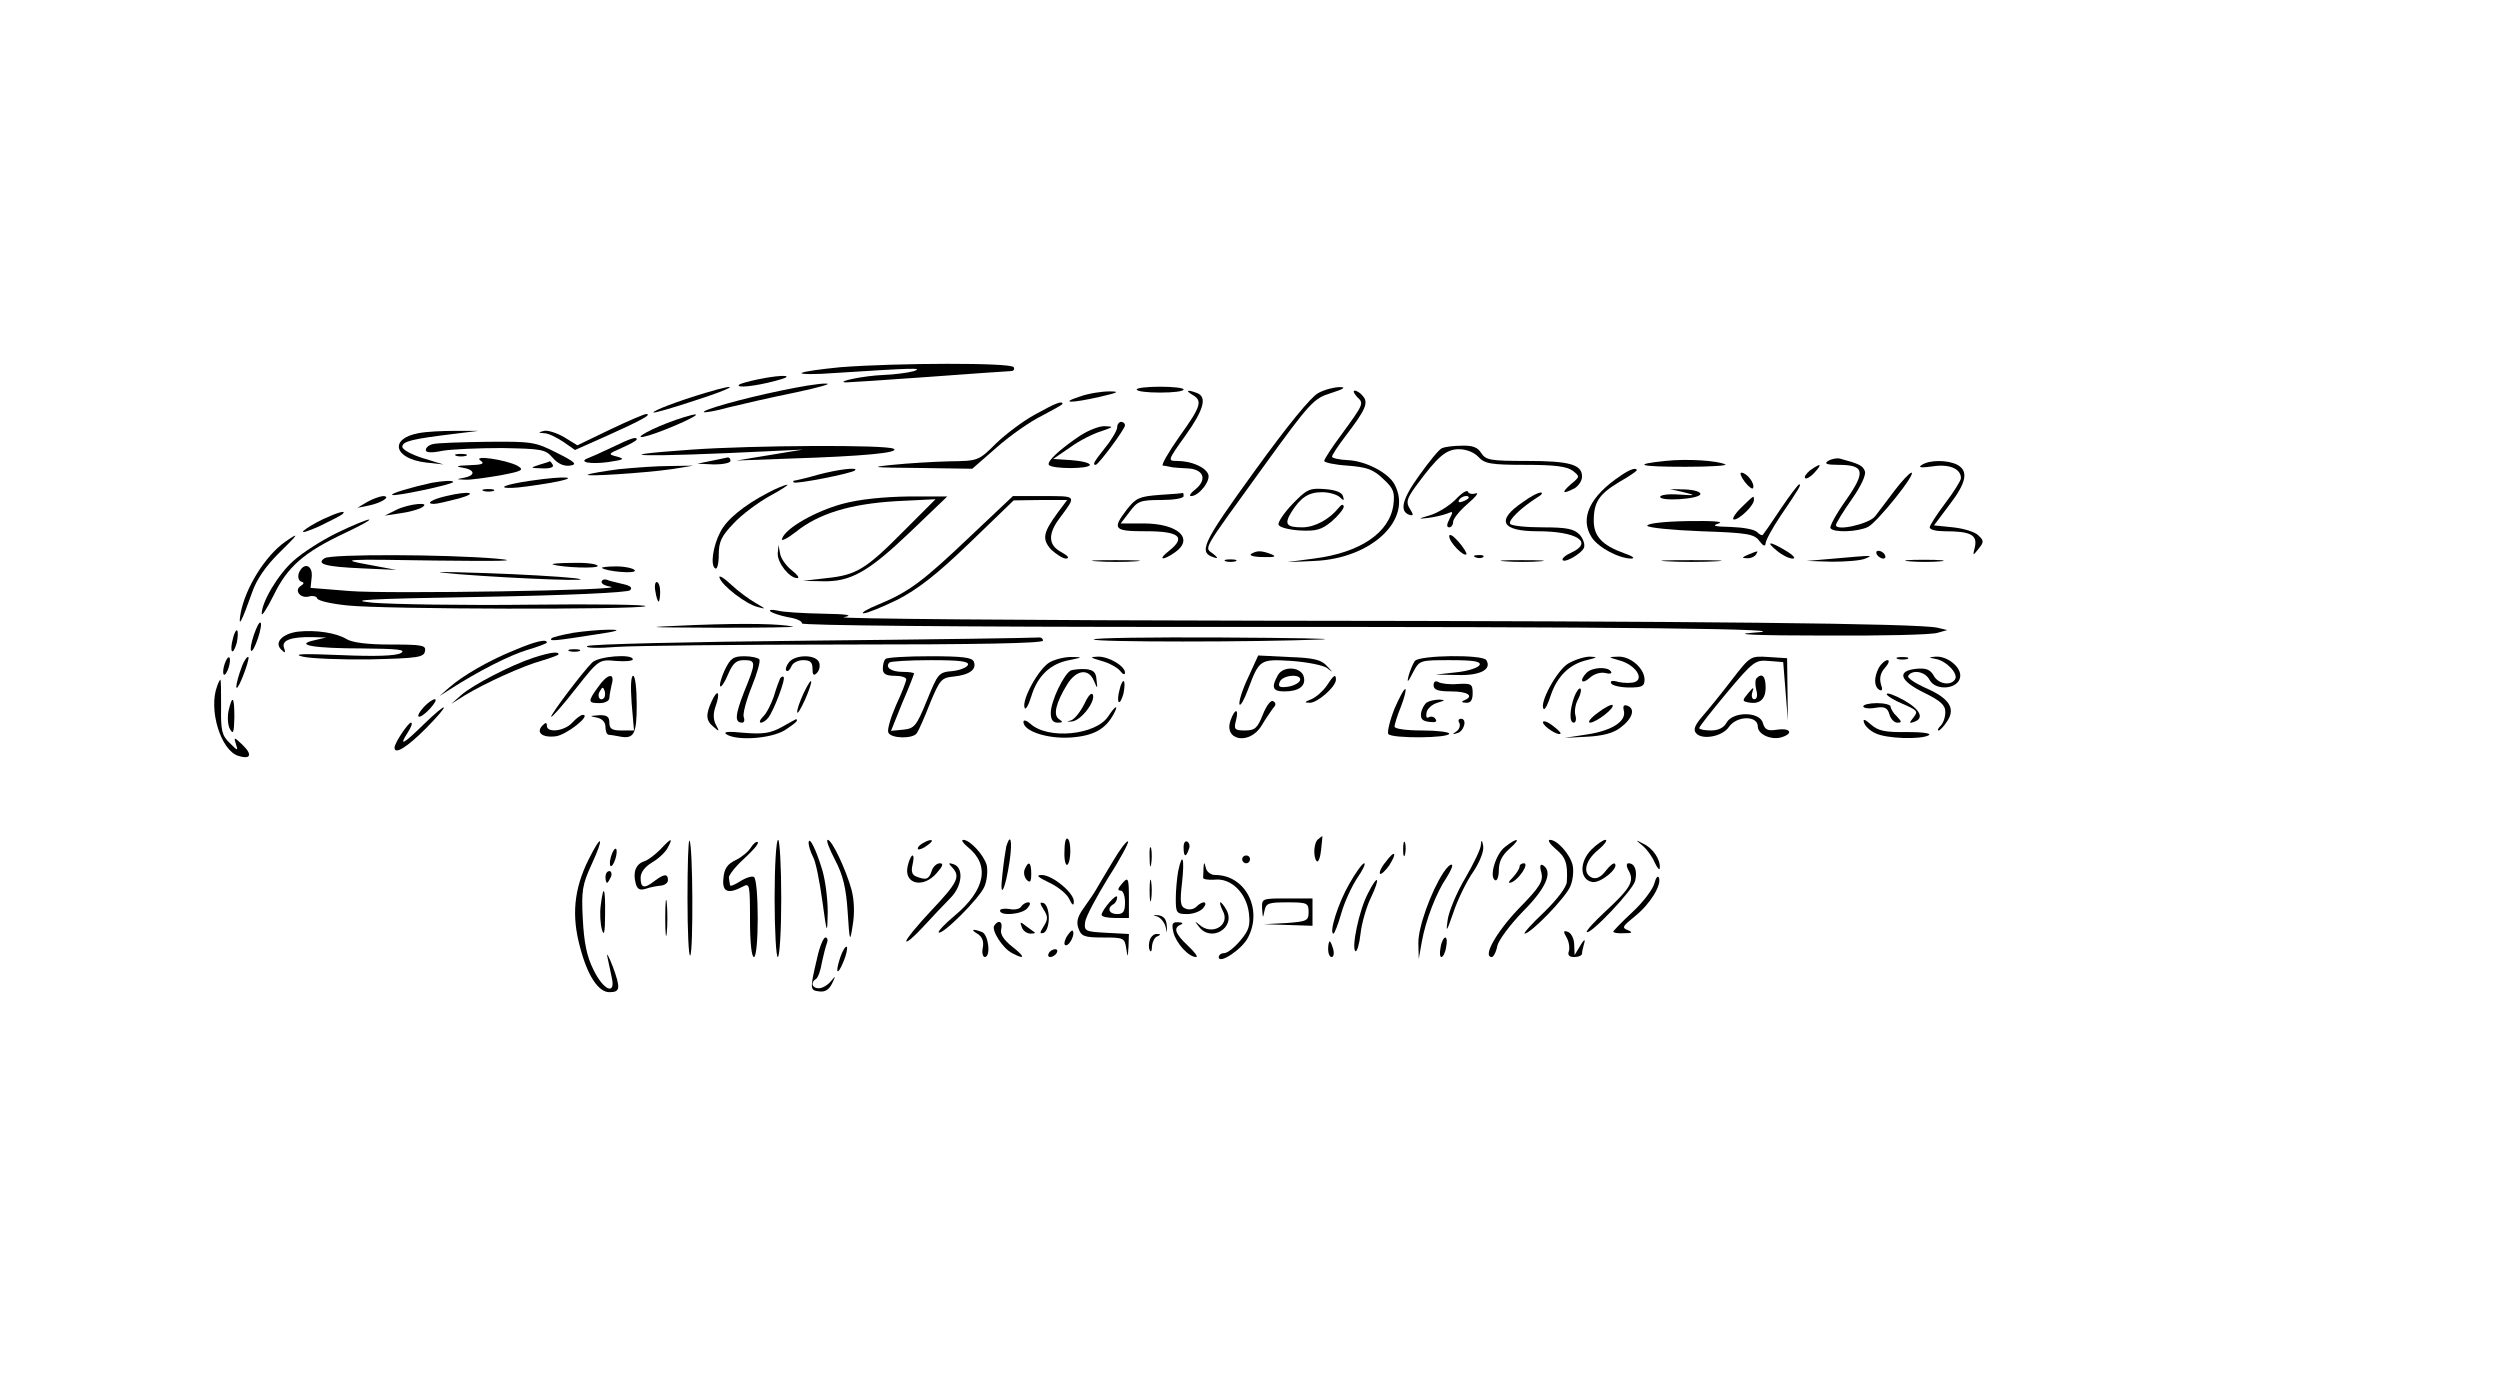 <?xml version="1.0" standalone="no"?>
<!DOCTYPE svg PUBLIC "-//W3C//DTD SVG 20010904//EN"
 "http://www.w3.org/TR/2001/REC-SVG-20010904/DTD/svg10.dtd">
<svg version="1.0" xmlns="http://www.w3.org/2000/svg"
 width="640pt" height="355pt" viewBox="0 0 640 355"
 preserveAspectRatio="xMidYMid meet">

<g transform="translate(0,355) scale(0.1,-0.1)"
fill="#000000" stroke="none">
<path d="M2152 2610 c-51 -5 -96 -11 -100 -15 -4 -3 34 -4 83 0 204 13 230 14
205 5 -14 -4 -50 -9 -80 -10 -48 -2 -122 -17 -95 -19 6 0 100 6 210 14 110 8
206 15 213 15 7 0 10 5 7 10 -7 12 -300 11 -443 0z"/>
<path d="M1941 2579 c-24 -5 -46 -11 -49 -14 -9 -9 41 -4 93 10 56 14 24 18
-44 4z"/>
<path d="M1999 2550 c-102 -21 -203 -50 -197 -55 2 -2 31 3 63 12 33 8 110 26
170 38 61 13 97 23 80 23 -16 1 -69 -8 -116 -18z"/>
<path d="M1805 2544 c-67 -20 -136 -46 -132 -50 1 -2 50 12 107 31 103 33 122
48 25 19z"/>
<path d="M2910 2553 c0 -5 27 -8 60 -8 33 0 60 3 60 8 0 4 -27 7 -60 7 -33 0
-60 -3 -60 -7z"/>
<path d="M3375 2544 c-19 -10 -78 -82 -164 -201 -136 -188 -145 -208 -100
-221 8 -2 5 2 -5 10 -23 18 -33 0 126 220 123 170 131 178 176 192 32 10 39
15 22 15 -14 0 -38 -6 -55 -15z"/>
<path d="M2765 2535 c-53 -17 -25 -18 50 -1 48 11 53 14 25 14 -19 0 -53 -5
-75 -13z"/>
<path d="M3053 2539 c26 -15 22 -29 -34 -107 -28 -40 -47 -73 -42 -74 4 0 13
-2 18 -3 6 -2 25 -3 43 -4 42 -1 54 -27 23 -53 -13 -10 -18 -18 -12 -18 20 0
51 39 44 56 -7 18 -43 34 -80 34 -24 0 -24 1 21 64 48 67 57 100 30 110 -24 9
-31 7 -11 -5z"/>
<path d="M3474 2534 c18 -17 18 -17 -41 -98 -24 -32 -43 -62 -43 -66 0 -4 27
-10 60 -12 49 -4 65 -9 91 -34 27 -25 30 -34 26 -67 -10 -71 -85 -122 -204
-137 l-68 -9 70 3 c147 6 253 107 205 196 -16 30 -74 60 -119 62 -22 1 -41 5
-41 9 0 4 15 27 34 52 52 68 60 86 45 103 -6 8 -16 14 -21 14 -5 0 -2 -7 6
-16z"/>
<path d="M2650 2489 c-30 -16 -75 -50 -100 -74 -45 -45 -46 -45 -120 -46 -41
-1 -106 -5 -145 -9 -61 -6 -53 -7 67 -8 l137 -2 63 55 c35 31 87 67 116 81 28
15 52 28 52 30 0 9 -18 2 -70 -27z"/>
<path d="M1561 2450 l-83 -40 -34 21 c-19 11 -42 18 -51 16 -16 -4 -16 -5 0
-6 11 0 32 -11 49 -22 l30 -21 81 36 c89 40 118 56 101 56 -5 0 -47 -18 -93
-40z"/>
<path d="M1708 2467 c-59 -23 -92 -45 -48 -32 44 13 136 54 120 54 -8 0 -41
-10 -72 -22z"/>
<path d="M2860 2456 c0 -7 -13 -30 -30 -51 -30 -38 -34 -45 -25 -45 7 0 75 92
75 101 0 5 -4 9 -10 9 -5 0 -10 -6 -10 -14z"/>
<path d="M2764 2434 c-52 -35 -84 -65 -79 -74 7 -11 105 -11 105 0 0 5 -21 10
-47 12 l-47 3 44 30 c23 17 59 35 79 41 32 11 33 12 10 13 -14 1 -44 -11 -65
-25z"/>
<path d="M1071 2441 c-75 -14 -63 -65 19 -75 l45 -5 -52 16 c-29 9 -53 22 -53
29 0 14 23 20 130 33 l65 8 -60 0 c-33 0 -75 -2 -94 -6z"/>
<path d="M1565 2404 c-27 -13 -54 -25 -60 -27 -26 -10 7 -16 51 -10 41 6 45 8
24 14 -24 6 -24 7 13 23 20 9 37 18 37 21 0 8 -13 4 -65 -21z"/>
<path d="M1108 2413 c-10 -2 -18 -9 -18 -15 0 -7 14 -8 43 -2 23 4 91 7 152 7
102 -2 111 -3 130 -25 13 -15 28 -22 44 -20 20 3 14 9 -34 33 -55 28 -64 29
-179 28 -67 -1 -129 -3 -138 -6z"/>
<path d="M1771 2399 c-242 -17 -123 -20 199 -4 l85 4 -85 -14 -85 -14 135 5
c190 6 284 15 268 25 -16 11 -362 9 -517 -2z"/>
<path d="M3692 2403 c-7 -2 -33 -34 -58 -69 -45 -62 -52 -93 -26 -102 11 -3
11 0 1 16 -10 16 -8 25 16 58 56 76 77 94 110 94 19 0 39 -8 50 -20 16 -17 31
-20 120 -20 75 0 106 -4 121 -15 19 -15 19 -15 -5 -35 -25 -22 -21 -26 10 -10
10 6 19 19 19 30 0 31 -32 40 -142 40 -92 0 -104 2 -116 20 -9 15 -22 20 -50
19 -20 0 -43 -3 -50 -6z"/>
<path d="M1168 2383 c6 -2 18 -2 25 0 6 3 1 5 -13 5 -14 0 -19 -2 -12 -5z"/>
<path d="M1230 2371 c12 -8 5 -11 -30 -12 -30 -1 -36 -3 -17 -6 33 -5 36 -20
5 -26 -21 -4 -21 -4 2 -5 14 -1 54 5 90 11 58 11 63 14 44 25 -29 15 -115 28
-94 13z"/>
<path d="M1820 2370 l-35 -7 43 -2 c23 0 42 4 42 9 0 6 -3 9 -7 9 -5 -1 -24
-5 -43 -9z"/>
<path d="M4263 2370 c-87 -9 -67 -15 52 -15 62 0 108 3 102 6 -20 10 -99 15
-154 9z"/>
<path d="M4680 2370 c-11 -7 -4 -10 26 -10 67 0 71 -17 20 -90 -25 -35 -43
-68 -40 -72 7 -12 69 -10 96 3 23 11 126 139 111 139 -5 -1 -24 -21 -43 -46
-19 -26 -42 -55 -50 -66 -15 -19 -100 -39 -100 -22 0 4 18 34 40 65 24 34 38
64 34 73 -5 14 -15 19 -64 32 -8 2 -22 -1 -30 -6z"/>
<path d="M1380 2360 c-24 -8 -23 -8 8 -9 20 -1 31 3 27 9 -3 6 -7 10 -8 9 -1
-1 -13 -5 -27 -9z"/>
<path d="M4920 2360 c-11 -7 -2 -8 27 -4 43 7 73 -6 73 -30 0 -6 -18 -35 -40
-64 -22 -29 -40 -57 -40 -62 0 -6 17 -10 38 -10 66 0 84 -9 78 -39 -6 -25 -6
-25 9 -6 14 17 14 21 0 34 -8 9 -37 18 -65 21 l-49 5 39 52 c44 57 50 87 21
103 -25 13 -71 13 -91 0z"/>
<path d="M1585 2349 c-38 -5 -74 -11 -80 -14 -13 -6 145 4 215 14 l55 9 -60
-1 c-33 0 -91 -4 -130 -8z"/>
<path d="M4634 2346 c-10 -8 -16 -17 -13 -20 3 -3 14 3 24 14 21 23 17 26 -11
6z"/>
<path d="M2095 2335 c-27 -8 -54 -14 -59 -15 -5 0 -7 -2 -4 -5 5 -5 149 23
157 31 9 9 -45 2 -94 -11z"/>
<path d="M4150 2333 c-80 -53 -107 -110 -75 -159 17 -26 70 -54 102 -54 10 1
1 7 -20 14 -55 20 -77 43 -77 83 0 48 14 68 65 99 25 14 45 28 45 30 0 8 -17
3 -40 -13z"/>
<path d="M4467 2316 c10 -13 20 -20 21 -15 5 12 -17 39 -30 39 -5 0 -1 -11 9
-24z"/>
<path d="M1356 2319 c-61 -9 -87 -19 -45 -18 13 0 58 6 99 13 83 15 40 19 -54
5z"/>
<path d="M1105 2314 c-54 -12 -105 -27 -101 -31 5 -5 156 27 156 33 0 5 -26 3
-55 -2z"/>
<path d="M1965 2288 c-61 -32 -105 -68 -121 -100 -19 -36 -26 -86 -13 -93 5
-4 9 12 9 35 0 33 7 48 38 80 20 22 62 53 92 70 30 16 51 30 45 29 -5 0 -28
-9 -50 -21z"/>
<path d="M4559 2248 c-23 -35 -44 -65 -46 -67 -2 -3 -9 1 -15 7 -7 7 -37 12
-67 13 -43 1 -50 3 -31 9 15 5 -17 7 -80 6 -60 -1 -104 -6 -103 -12 2 -5 63
-11 138 -14 119 -4 136 -7 149 -25 10 -13 15 -15 16 -6 0 7 17 39 38 70 49 72
54 81 48 81 -3 0 -24 -28 -47 -62z"/>
<path d="M1238 2293 c6 -2 18 -2 25 0 6 3 1 5 -13 5 -14 0 -19 -2 -12 -5z"/>
<path d="M3309 2260 c-22 -23 -38 -47 -36 -53 2 -7 26 -13 54 -15 42 -2 55 1
82 23 17 15 31 32 31 38 -1 7 -6 6 -13 -3 -23 -29 -61 -50 -93 -50 -41 0 -47
8 -28 39 24 38 44 51 79 51 17 0 37 -6 44 -12 11 -11 13 -10 9 2 -3 10 -20 16
-47 18 -39 3 -46 -1 -82 -38z"/>
<path d="M3726 2271 c-16 -16 -45 -34 -65 -40 -31 -9 -32 -10 -6 -7 17 2 38 7
49 11 16 7 17 6 7 -13 -8 -15 -8 -22 -1 -22 5 0 10 6 10 14 0 8 17 29 38 47
20 17 29 29 20 26 -9 -3 -18 -1 -20 4 -2 6 -16 -3 -32 -20z m34 5 c0 -2 -7 -7
-16 -10 -8 -3 -12 -2 -9 4 6 10 25 14 25 6z"/>
<path d="M4310 2290 c32 -8 32 -9 -12 -6 -27 2 -48 -1 -48 -6 0 -12 100 -6
103 7 1 6 -16 11 -38 12 l-40 1 35 -8z"/>
<path d="M1142 2280 c-36 -8 -54 -20 -31 -20 8 0 37 7 64 14 53 15 25 20 -33
6z"/>
<path d="M2968 2283 c-52 -4 -60 -8 -83 -37 -39 -51 -34 -56 49 -56 85 0 103
-15 59 -50 -30 -23 -18 -27 15 -4 50 35 8 74 -81 74 l-58 0 23 30 c20 27 27
30 80 30 32 0 58 4 58 10 0 6 -1 9 -2 8 -2 -1 -29 -3 -60 -5z"/>
<path d="M3899 2265 c-70 -47 -56 -75 37 -75 100 0 145 -28 86 -55 -12 -5 -22
-13 -22 -17 0 -13 49 14 55 30 3 8 -2 23 -11 33 -14 15 -32 19 -95 19 -43 0
-80 4 -83 9 -6 9 29 42 70 68 11 6 14 12 9 12 -6 1 -27 -10 -46 -24z"/>
<path d="M940 2265 l-25 -15 30 6 c33 7 58 24 35 24 -8 -1 -26 -7 -40 -15z"/>
<path d="M2156 2260 c-69 -19 -145 -62 -154 -89 -3 -8 13 0 35 17 58 47 139
72 257 79 l101 5 -80 -80 c-98 -99 -122 -114 -199 -122 l-61 -7 50 -1 c72 -2
117 23 225 126 l95 91 -100 0 c-64 -1 -125 -7 -169 -19z"/>
<path d="M2485 2178 c-123 -117 -158 -143 -235 -175 -30 -12 -48 -23 -39 -23
9 0 48 16 87 35 52 27 100 64 184 145 l113 109 69 1 68 0 -24 -32 c-38 -52
-41 -68 -17 -95 13 -12 30 -23 38 -23 10 1 5 7 -11 16 -35 18 -36 47 -5 88 43
58 45 56 -41 56 l-79 0 -108 -102z"/>
<path d="M4456 2249 c-16 -16 -23 -29 -17 -29 14 0 51 36 51 50 0 13 1 13 -34
-21z"/>
<path d="M1015 2245 l-30 -15 40 6 c22 3 47 10 55 15 26 15 -32 10 -65 -6z"/>
<path d="M827 2221 c-21 -10 -44 -24 -50 -30 -7 -7 12 -1 41 12 29 14 56 28
59 31 11 11 -11 5 -50 -13z"/>
<path d="M863 2186 c-39 -19 -89 -51 -111 -71 -40 -35 -82 -106 -82 -136 0 -8
14 14 31 48 35 72 77 109 181 158 40 19 68 34 63 35 -6 0 -43 -15 -82 -34z"/>
<path d="M3710 2177 c0 -15 37 -53 44 -46 2 2 -7 17 -20 32 -14 16 -24 22 -24
14z"/>
<path d="M730 2163 c-51 -36 -102 -118 -114 -183 -7 -40 2 -24 30 55 11 32 35
66 66 97 53 52 57 58 18 31z"/>
<path d="M4549 2140 c13 -11 31 -20 40 -20 9 0 3 8 -17 20 -41 25 -54 25 -23
0z"/>
<path d="M1991 2133 c-1 -24 30 -63 50 -63 7 0 0 9 -14 20 -14 11 -28 30 -30
43 l-4 22 -2 -22z"/>
<path d="M3203 2132 c-6 -4 7 -8 30 -8 30 -1 36 1 22 7 -26 10 -37 10 -52 1z"/>
<path d="M4475 2130 c-16 -7 -17 -9 -3 -9 9 -1 20 4 23 9 7 11 7 11 -20 0z"/>
<path d="M4805 2130 c3 -5 11 -10 16 -10 6 0 7 5 4 10 -3 6 -11 10 -16 10 -6
0 -7 -4 -4 -10z"/>
<path d="M831 2121 c-23 -15 3 -22 96 -26 l88 -4 -75 14 c-71 13 -62 14 175
10 172 -2 220 -1 155 5 -131 11 -422 12 -439 1z"/>
<path d="M3778 2123 c7 -3 16 -2 19 1 4 3 -2 6 -13 5 -11 0 -14 -3 -6 -6z"/>
<path d="M4695 2120 l-70 -6 65 -2 c36 0 74 3 85 8 22 9 22 9 -80 0z"/>
<path d="M2808 2113 c29 -2 74 -2 100 0 26 2 2 3 -53 3 -55 0 -76 -1 -47 -3z"/>
<path d="M3138 2113 c6 -2 18 -2 25 0 6 3 1 5 -13 5 -14 0 -19 -2 -12 -5z"/>
<path d="M3853 2113 c26 -2 67 -2 90 0 23 2 2 3 -48 3 -49 0 -68 -1 -42 -3z"/>
<path d="M4268 2113 c34 -2 90 -2 125 0 34 2 6 3 -63 3 -69 0 -97 -1 -62 -3z"/>
<path d="M4888 2113 c23 -2 59 -2 80 0 20 2 1 4 -43 4 -44 0 -61 -2 -37 -4z"/>
<path d="M1415 2105 c25 -8 115 -11 115 -4 0 5 -28 9 -62 8 -35 0 -58 -2 -53
-4z"/>
<path d="M765 2083 c-3 -10 -1 -19 6 -22 8 -2 8 -5 -1 -11 -18 -11 -1 -33 21
-27 10 3 20 0 21 -5 2 -6 37 -14 78 -18 95 -10 739 -11 762 -2 10 4 -123 6
-295 4 -172 -2 -352 1 -402 5 -72 7 -15 10 279 15 221 4 373 11 379 17 7 7 0
12 -19 16 -16 4 -35 8 -41 11 -7 2 -13 -1 -13 -6 0 -5 10 -10 23 -12 50 -9
-575 -19 -668 -11 l-100 8 3 28 c3 31 -21 39 -33 10z"/>
<path d="M1541 2096 c11 -9 90 -16 84 -6 -3 5 -25 10 -47 10 -23 0 -39 -2 -37
-4z"/>
<path d="M1175 2080 c153 -12 374 -20 295 -10 -36 4 -139 10 -230 13 -131 4
-144 4 -65 -3z"/>
<path d="M1842 2071 c6 -20 68 -68 98 -75 22 -6 21 -5 -5 10 -16 9 -45 30 -64
48 -18 17 -32 25 -29 17z"/>
<path d="M1678 2035 c2 -14 6 -25 8 -25 2 0 4 11 4 25 0 14 -4 25 -9 25 -4 0
-6 -11 -3 -25z"/>
<path d="M1972 1985 c4 -4 25 -11 45 -15 21 -3 37 -10 36 -16 -1 -5 388 -9
1015 -9 1085 1 1574 -5 1417 -15 -54 -4 17 -7 180 -7 149 -1 281 2 295 7 l25
7 -25 6 c-47 11 -604 17 -1720 18 -613 1 -1099 5 -1080 9 26 5 11 8 -55 9 -49
1 -101 4 -115 8 -14 3 -22 2 -18 -2z"/>
<path d="M650 1925 c-7 -20 -10 -39 -7 -41 3 -3 10 11 17 31 7 20 10 39 7 41
-3 3 -10 -11 -17 -31z"/>
<path d="M1780 1950 c-142 -6 -140 -6 60 -7 113 0 198 1 190 3 -35 7 -114 9
-250 4z"/>
<path d="M596 1914 c-4 -14 -5 -29 -2 -31 3 -3 8 7 12 21 3 15 4 29 1 32 -2 3
-8 -7 -11 -22z"/>
<path d="M763 1933 c-40 -5 -62 -28 -43 -46 10 -10 12 -9 7 5 -7 19 19 28 73
27 l35 -1 -30 -7 c-54 -12 -1 -21 123 -21 91 -1 113 -3 98 -12 -13 -7 -64 -9
-155 -5 -96 4 -124 3 -96 -4 21 -5 100 -8 174 -7 120 3 136 5 139 21 3 15 -6
17 -88 17 -60 0 -98 5 -113 14 -26 16 -79 24 -124 19z"/>
<path d="M1467 1930 c-27 -5 -52 -11 -55 -14 -7 -8 7 -7 108 9 62 9 73 13 40
13 -25 0 -67 -4 -93 -8z"/>
<path d="M2078 1910 c-311 -3 -570 -9 -575 -14 -5 -5 28 -6 77 -2 47 3 311 6
588 6 328 0 502 3 502 10 0 6 -6 9 -12 8 -7 -1 -268 -5 -580 -8z"/>
<path d="M2800 1913 c0 -7 415 -7 585 0 39 2 -77 4 -257 5 -181 1 -328 -1
-328 -5z"/>
<path d="M1318 1886 c-67 -27 -134 -66 -168 -96 l-25 -22 25 16 c76 49 154 88
199 102 28 8 51 17 51 19 0 10 -27 4 -82 -19z"/>
<path d="M1458 1883 c6 -2 18 -2 25 0 6 3 1 5 -13 5 -14 0 -19 -2 -12 -5z"/>
<path d="M1365 1866 c-55 -18 -155 -69 -185 -96 l-25 -22 35 22 c53 32 150 76
198 89 23 7 42 14 42 16 0 8 -22 5 -65 -9z"/>
<path d="M575 1850 c-4 -12 -5 -24 -2 -27 3 -2 8 5 12 17 4 12 5 24 2 27 -3 2
-8 -5 -12 -17z"/>
<path d="M620 1846 c-20 -53 -20 -80 0 -32 11 27 18 51 16 54 -3 2 -10 -7 -16
-22z"/>
<path d="M1516 1854 c-26 -26 -108 -135 -105 -139 2 -2 31 31 63 72 59 75 60
75 103 71 24 -2 43 0 43 4 0 15 -88 8 -104 -8z"/>
<path d="M1855 1834 c-9 -20 -14 -38 -11 -41 2 -3 12 11 20 31 12 28 21 36 40
36 32 0 32 -5 1 -81 -23 -59 -25 -79 -5 -79 5 0 7 6 4 14 -3 8 6 42 20 77 14
34 23 66 20 71 -3 4 -20 8 -38 8 -29 0 -36 -5 -51 -36z"/>
<path d="M2020 1855 c-7 -9 -10 -18 -7 -22 4 -3 9 2 13 11 3 9 17 16 30 16 18
0 24 -5 24 -22 0 -16 3 -19 11 -11 7 7 9 19 6 27 -8 21 -60 21 -77 1z"/>
<path d="M2267 1863 c-4 -3 -7 -15 -7 -25 0 -13 8 -18 30 -18 17 0 30 -4 30
-9 0 -5 -11 -34 -26 -66 -14 -32 -23 -63 -20 -70 6 -16 63 -17 73 -2 5 7 20
41 34 77 25 60 29 65 60 68 40 4 60 18 52 38 -4 11 -29 14 -112 14 -59 0 -111
-3 -114 -7z m211 -15 c-3 -7 -21 -14 -40 -16 -35 -3 -37 -6 -65 -75 -27 -66
-32 -72 -61 -75 l-31 -3 29 72 c17 39 30 73 30 75 0 2 -13 4 -29 4 -30 0 -46
12 -34 24 3 3 51 6 106 6 74 0 98 -3 95 -12z"/>
<path d="M2688 1855 c-28 -15 -73 -96 -65 -117 2 -7 10 6 17 29 16 53 49 84
97 93 35 7 35 8 8 8 -16 1 -42 -5 -57 -13z"/>
<path d="M2820 1858 c19 -5 41 -17 48 -26 6 -8 12 -11 12 -4 0 17 -42 42 -70
41 -21 -1 -20 -2 10 -11z"/>
<path d="M3195 1815 c-15 -31 -24 -62 -22 -68 2 -6 12 11 22 38 29 77 30 78
112 73 40 -3 80 -11 90 -18 17 -13 17 -13 0 5 -14 16 -34 21 -97 23 l-79 4
-26 -57z"/>
<path d="M3622 1858 c-5 -7 -12 -24 -16 -38 -5 -19 -2 -18 11 8 17 32 17 32
96 32 58 0 78 -3 75 -12 -3 -7 -29 -16 -59 -19 l-54 -6 56 -1 c57 -2 89 14 74
38 -9 15 -170 13 -183 -2z"/>
<path d="M4014 1851 c-29 -18 -75 -103 -62 -116 3 -3 11 13 18 35 16 48 48 80
92 90 28 7 29 8 8 9 -14 0 -39 -8 -56 -18z"/>
<path d="M4147 1859 c39 -11 63 -46 38 -55 -8 -3 -27 -3 -41 0 -17 5 -23 3
-19 -4 3 -5 24 -10 46 -10 32 0 39 3 39 20 0 29 -36 60 -67 59 -28 -1 -27 -1
4 -10z"/>
<path d="M4433 1809 c-26 -34 -60 -76 -75 -93 -19 -22 -24 -34 -16 -43 15 -18
67 -9 84 16 20 29 74 30 74 1 0 -21 38 -37 65 -26 27 10 16 23 -16 18 -24 -4
-31 0 -36 17 -8 30 -77 30 -93 1 -7 -13 -21 -20 -40 -20 -17 0 -30 3 -30 6 0
4 32 44 71 91 67 80 73 84 107 81 l37 -3 6 -75 6 -75 -1 80 -1 80 -47 3 c-47
3 -47 3 -95 -59z"/>
<path d="M4858 1863 c6 -2 18 -2 25 0 6 3 1 5 -13 5 -14 0 -19 -2 -12 -5z"/>
<path d="M4956 1863 c27 -5 58 -38 49 -52 -11 -18 -44 -12 -55 10 -9 15 -19
19 -43 17 -52 -5 -45 -30 18 -61 43 -21 55 -32 55 -50 0 -13 -5 -28 -12 -35
-7 -7 -9 -12 -5 -12 3 0 14 11 22 24 22 33 5 59 -58 86 -26 12 -45 25 -42 30
11 17 44 11 55 -11 16 -29 74 -23 78 8 4 24 -32 54 -63 52 -19 -2 -19 -2 1 -6z"/>
<path d="M4810 1841 c-13 -25 -13 -48 1 -57 8 -4 9 1 4 15 -4 15 -1 29 11 42
9 10 12 19 6 19 -6 0 -16 -9 -22 -19z"/>
<path d="M2742 1834 c-18 -8 -52 -79 -52 -109 0 -17 5 -25 18 -25 13 0 14 2 3
9 -15 10 -9 40 21 89 23 37 54 42 68 10 10 -23 10 -23 7 2 -1 19 -8 25 -27 27
-14 1 -31 -1 -38 -3z"/>
<path d="M3271 1821 c-17 -31 -13 -41 17 -41 36 0 55 13 50 36 -5 27 -53 31
-67 5z m57 -13 c-3 -7 -17 -14 -31 -16 -21 -3 -26 0 -21 12 7 19 58 22 52 4z"/>
<path d="M4062 1828 c-20 -20 -13 -32 8 -13 11 10 28 15 40 12 11 -3 18 -1 14
4 -8 13 -48 11 -62 -3z"/>
<path d="M1531 1791 c-27 -37 -26 -41 4 -41 14 0 25 6 25 13 0 6 3 22 6 35 9
31 -11 28 -35 -7z m15 -28 c-10 -10 -19 5 -10 18 6 11 8 11 12 0 2 -7 1 -15
-2 -18z"/>
<path d="M1617 1750 l6 -70 -32 0 c-24 0 -31 4 -31 20 0 15 -6 20 -27 19 -24
-2 -25 -2 -5 -6 14 -3 22 -12 22 -24 0 -10 3 -19 8 -20 4 0 15 -2 26 -4 39 -8
46 4 46 81 0 41 -4 74 -9 74 -6 0 -7 -29 -4 -70z"/>
<path d="M1997 1813 c-2 -4 -10 -25 -16 -46 -7 -20 -19 -44 -28 -52 -8 -8 -10
-15 -5 -15 5 0 14 6 19 13 14 18 45 99 39 104 -2 2 -6 1 -9 -4z"/>
<path d="M3396 1794 c-10 -14 -27 -29 -39 -34 -18 -7 -19 -9 -4 -9 19 -1 67
41 67 59 0 16 -6 12 -24 -16z"/>
<path d="M4497 1814 c-4 -4 -4 -18 -1 -30 4 -14 2 -24 -5 -24 -6 0 -8 8 -5 18
5 14 3 14 -11 -3 -15 -18 -15 -20 0 -23 29 -6 45 7 45 38 0 29 -9 38 -23 24z"/>
<path d="M556 1794 c-23 -60 9 -165 54 -179 32 -10 37 3 11 28 -22 21 -23 21
-17 2 6 -18 5 -18 -16 3 -20 19 -23 32 -22 92 0 39 0 70 -2 70 -1 0 -5 -7 -8
-16z"/>
<path d="M2057 1775 c-9 -20 -17 -41 -16 -48 0 -7 9 8 20 32 23 53 20 66 -4
16z"/>
<path d="M2866 1784 c-4 -14 -5 -29 -2 -31 3 -3 8 7 12 21 3 15 4 29 1 32 -2
3 -8 -7 -11 -22z"/>
<path d="M3670 1796 c0 -12 11 -16 45 -16 43 0 60 -12 33 -23 -8 -3 -6 -6 5
-6 12 -1 17 7 17 24 0 24 -3 26 -38 24 -21 -2 -43 1 -50 5 -7 4 -12 1 -12 -8z"/>
<path d="M3570 1736 c-12 -30 -19 -60 -16 -65 8 -12 156 -11 156 1 0 4 -31 8
-70 8 -39 0 -70 4 -70 10 0 5 7 28 16 50 9 23 14 43 12 46 -3 2 -15 -20 -28
-50z"/>
<path d="M4030 1766 c-12 -34 -13 -66 -1 -66 5 0 7 9 4 19 -3 10 0 29 7 41 6
12 9 24 6 27 -3 3 -10 -6 -16 -21z"/>
<path d="M1822 1755 c-16 -35 -15 -50 5 -66 15 -13 15 -12 6 5 -7 13 -8 29 -1
48 13 37 5 46 -10 13z"/>
<path d="M2776 1748 c-10 -20 -25 -39 -34 -42 -13 -4 -12 -4 2 -3 23 2 60 50
54 68 -3 8 -12 -1 -22 -23z"/>
<path d="M4830 1773 c0 -4 19 -16 41 -25 37 -16 40 -19 28 -34 -12 -15 -12
-17 1 -12 27 9 16 32 -27 56 -24 13 -43 20 -43 15z"/>
<path d="M585 1730 c-3 -16 -2 -37 4 -47 8 -14 10 -8 11 30 0 54 -5 60 -15 17z"/>
<path d="M1085 1740 c-27 -30 -12 -34 15 -5 13 14 19 25 13 25 -5 0 -18 -9
-28 -20z"/>
<path d="M3233 1721 c-14 -35 -20 -41 -46 -41 -26 0 -29 3 -23 25 8 31 -2 33
-13 3 -21 -54 48 -67 79 -15 10 17 24 37 29 44 8 8 8 14 0 18 -5 4 -17 -11
-26 -34z"/>
<path d="M3653 1752 c-6 -4 -13 -16 -15 -27 -2 -15 3 -21 21 -23 15 -2 21 0
16 7 -3 6 -11 8 -17 5 -6 -4 -8 1 -6 12 2 10 14 21 28 25 20 6 21 7 5 8 -11 0
-25 -3 -32 -7z"/>
<path d="M4090 1725 c-19 -14 -27 -25 -19 -25 16 1 64 38 57 45 -2 3 -20 -6
-38 -20z"/>
<path d="M4157 1731 c7 -27 -29 -51 -93 -61 l-59 -9 58 3 c39 2 67 9 85 23 31
23 39 48 19 56 -10 4 -13 0 -10 -12z"/>
<path d="M4770 1742 c0 -5 14 -7 31 -4 24 4 31 0 36 -17 3 -11 12 -21 20 -21
12 0 12 2 -1 16 -9 8 -16 20 -16 25 0 5 -16 9 -35 9 -19 0 -35 -4 -35 -8z"/>
<path d="M1084 1695 c-52 -51 -64 -57 -40 -20 9 14 13 25 8 25 -7 0 -42 -52
-42 -64 0 -19 32 1 80 49 65 66 60 74 -6 10z"/>
<path d="M2837 1716 c-32 -48 -154 -60 -199 -19 -10 9 -18 11 -18 5 0 -24 62
-44 121 -40 58 4 89 21 110 60 14 26 4 22 -14 -6z"/>
<path d="M1465 1700 c-20 -22 -65 -27 -65 -8 0 9 -3 9 -11 1 -18 -18 -1 -32
33 -28 28 3 93 55 70 55 -5 0 -17 -9 -27 -20z"/>
<path d="M2000 1688 c-28 -15 -47 -18 -95 -14 -41 4 -55 3 -45 -4 27 -17 112
-11 148 10 17 11 32 22 32 25 0 3 -1 4 -2 4 -2 -1 -19 -10 -38 -21z"/>
<path d="M3736 1699 c3 -6 0 -16 -7 -21 -12 -8 -11 -9 1 -5 18 4 27 37 10 37
-6 0 -8 -5 -4 -11z"/>
<path d="M3950 1701 c0 -10 39 -36 45 -29 2 2 -8 11 -21 21 -13 10 -24 13 -24
8z"/>
<path d="M4772 1700 c2 -8 15 -21 29 -27 27 -14 117 -17 137 -5 7 5 -18 8 -57
8 -55 -1 -73 3 -91 19 -16 14 -22 16 -18 5z"/>
<path d="M2725 1370 c-1 -21 3 -36 7 -34 10 6 11 61 1 67 -5 3 -8 -12 -8 -33z"/>
<path d="M3375 1402 c-12 -8 -14 -46 -4 -57 4 -3 9 10 11 29 2 20 4 36 3 36 0
0 -5 -4 -10 -8z"/>
<path d="M1506 1348 c-37 -75 -43 -143 -21 -223 19 -73 47 -115 75 -115 28 0
29 10 9 65 -11 28 -17 39 -14 25 3 -14 8 -37 11 -52 11 -47 -21 -34 -47 20
-17 34 -24 70 -27 129 -4 72 -1 89 22 139 34 73 27 83 -8 12z"/>
<path d="M1690 1375 c-13 -13 -31 -27 -41 -30 -21 -7 -29 -27 -22 -55 4 -17
11 -20 27 -15 11 4 29 7 39 8 9 1 17 7 17 14 0 17 -10 16 -34 -2 -27 -21 -36
-19 -36 8 0 14 11 28 29 39 16 9 34 26 40 37 15 28 10 27 -19 -4z"/>
<path d="M1760 1250 c0 -84 3 -150 7 -146 8 8 7 286 -2 294 -3 3 -5 -64 -5
-148z"/>
<path d="M1922 1380 c-6 -10 -24 -25 -39 -32 -21 -10 -29 -22 -31 -46 -4 -35
11 -42 49 -22 18 10 19 7 19 -85 0 -57 4 -95 10 -95 13 0 13 197 0 205 -5 3
-21 -2 -35 -11 -14 -9 -26 -14 -26 -10 -1 3 -2 12 -3 19 -1 6 16 28 38 48 23
21 39 39 36 43 -3 3 -11 -3 -18 -14z"/>
<path d="M1983 1250 c0 -82 4 -150 8 -150 5 0 9 68 9 150 0 83 -4 150 -8 150
-5 0 -9 -67 -9 -150z"/>
<path d="M2070 1392 c0 -7 5 -23 11 -35 7 -11 17 -62 24 -112 12 -89 13 -89
14 -30 0 33 -6 81 -14 108 -16 53 -34 89 -35 69z"/>
<path d="M2138 1348 c20 -38 28 -71 32 -132 5 -79 6 -80 13 -34 5 29 4 63 -3
90 -14 51 -50 128 -61 128 -5 0 4 -23 19 -52z"/>
<path d="M2360 1390 c-8 -5 -12 -11 -10 -14 3 -2 14 2 24 10 22 15 10 19 -14
4z"/>
<path d="M2477 1382 c58 -46 46 -110 -33 -176 -25 -21 -43 -40 -41 -43 9 -8
105 88 117 117 7 16 9 41 6 55 -7 26 -43 65 -60 65 -6 0 -1 -8 11 -18z"/>
<path d="M2576 1383 c-2 -10 -7 -43 -10 -73 -8 -69 8 -38 19 38 7 50 2 71 -9
35z"/>
<path d="M2849 1345 c-19 -31 -38 -64 -44 -74 -5 -9 -20 -30 -31 -46 -16 -22
-19 -36 -13 -52 7 -20 15 -23 63 -23 52 0 55 -1 59 -27 4 -26 4 -26 6 4 l1 32
-57 3 c-55 3 -58 4 -55 28 2 14 29 64 59 113 31 48 53 90 51 93 -3 3 -21 -20
-39 -51z"/>
<path d="M3030 1381 c0 -25 6 -27 13 -6 4 8 2 17 -3 20 -6 4 -10 -3 -10 -14z"/>
<path d="M3592 1375 c0 -16 2 -22 5 -12 2 9 2 23 0 30 -3 6 -5 -1 -5 -18z"/>
<path d="M3791 1387 c0 -10 -19 -49 -40 -85 -22 -37 -42 -85 -45 -107 -5 -34
-3 -32 15 20 11 33 34 80 51 104 17 26 27 52 25 65 -3 17 -5 17 -6 3z"/>
<path d="M3853 1382 c-24 -18 -41 -76 -26 -85 5 -4 10 8 10 25 0 22 8 38 27
55 31 27 22 31 -11 5z"/>
<path d="M3982 1377 c26 -21 32 -37 29 -85 -1 -13 -24 -44 -58 -77 -32 -30
-54 -55 -50 -55 16 0 105 92 117 121 7 16 9 40 6 54 -7 29 -40 65 -58 65 -7 0
-1 -10 14 -23z"/>
<path d="M4074 1375 c-32 -32 -30 -78 3 -83 21 -3 68 36 57 47 -3 3 -13 -5
-23 -18 -12 -16 -24 -22 -35 -18 -25 10 -19 43 15 71 17 14 25 26 19 26 -6 0
-22 -11 -36 -25z"/>
<path d="M4205 1385 c10 -8 25 -28 31 -43 7 -15 13 -21 13 -14 2 22 -18 51
-42 62 -21 11 -21 11 -2 -5z"/>
<path d="M2943 1355 c0 -22 2 -30 4 -17 2 12 2 30 0 40 -3 9 -5 -1 -4 -23z"/>
<path d="M1565 1360 c-4 -12 -5 -24 -2 -27 3 -2 8 5 12 17 4 12 5 24 2 27 -3
2 -8 -5 -12 -17z"/>
<path d="M3547 1343 c-11 -13 -17 -27 -14 -30 3 -2 13 7 23 21 22 34 15 42 -9
9z"/>
<path d="M2324 1334 c-12 -47 39 -60 74 -19 16 18 18 25 8 25 -8 0 -18 -9 -21
-20 -7 -21 -14 -24 -39 -14 -11 4 -14 13 -10 30 3 13 4 24 0 24 -3 0 -9 -12
-12 -26z"/>
<path d="M3180 1350 c0 -5 5 -10 10 -10 6 0 10 5 10 10 0 6 -4 10 -10 10 -5 0
-10 -4 -10 -10z"/>
<path d="M3016 1319 c-3 -17 -6 -49 -6 -70 0 -36 2 -39 29 -39 16 0 34 7 41
15 14 17 0 21 -17 4 -7 -7 -19 -9 -28 -5 -13 5 -15 16 -9 66 7 63 1 82 -10 29z"/>
<path d="M2438 1329 c21 -23 14 -38 -53 -109 -36 -38 -65 -74 -65 -79 0 -6 19
10 43 36 23 25 55 59 70 74 31 31 35 79 7 87 -12 4 -13 2 -2 -9z"/>
<path d="M2623 1324 c-3 -8 -1 -20 6 -27 8 -8 11 -4 11 16 0 30 -7 35 -17 11z"/>
<path d="M3081 1328 c0 -10 -1 -21 -1 -25 0 -4 13 -6 29 -5 42 5 81 -33 88
-84 4 -33 1 -45 -22 -72 -15 -18 -33 -32 -41 -32 -8 0 -14 -5 -14 -10 0 -20
60 20 75 50 38 73 -7 160 -84 160 -11 0 -22 8 -24 18 -4 16 -5 16 -6 0z"/>
<path d="M3454 1287 c-28 -48 -53 -127 -40 -127 2 0 12 24 20 53 8 28 27 69
41 90 14 20 22 37 17 37 -4 0 -22 -24 -38 -53z"/>
<path d="M3695 1316 c-32 -49 -65 -141 -64 -181 l1 -40 8 45 c10 55 37 125 63
163 10 16 17 31 14 33 -3 3 -13 -6 -22 -20z"/>
<path d="M3890 1331 c0 -5 -8 -17 -17 -27 -12 -12 -13 -16 -4 -13 19 7 47 49
32 49 -6 0 -11 -4 -11 -9z"/>
<path d="M3946 1316 c5 -22 -3 -36 -59 -93 -58 -61 -92 -123 -68 -123 4 0 11
12 14 28 3 15 33 55 66 89 60 60 77 102 51 118 -7 4 -9 -2 -4 -19z"/>
<path d="M4170 1320 c14 -26 4 -44 -60 -103 -29 -27 -50 -50 -48 -53 9 -8 118
107 124 131 6 26 -1 45 -17 45 -6 0 -6 -8 1 -20z"/>
<path d="M1550 1305 c0 -8 2 -15 4 -15 2 0 6 7 10 15 3 8 1 15 -4 15 -6 0 -10
-7 -10 -15z"/>
<path d="M2685 1291 c22 -10 46 -29 52 -42 8 -17 12 -19 12 -7 1 22 -55 68
-82 68 -16 0 -11 -5 18 -19z"/>
<path d="M2943 1270 c0 -25 2 -35 4 -22 2 12 2 32 0 45 -2 12 -4 2 -4 -23z"/>
<path d="M4235 1288 c-4 -15 -29 -48 -56 -73 -27 -25 -49 -48 -49 -50 0 -3 12
-5 28 -4 21 0 23 2 9 8 -16 6 -13 10 18 35 39 31 69 80 62 99 -3 7 -8 0 -12
-15z"/>
<path d="M2870 1285 c-9 -10 -9 -15 -1 -15 6 0 11 -13 11 -30 0 -23 -4 -30
-20 -30 -21 0 -27 15 -10 25 6 3 10 12 10 18 0 13 -39 -32 -40 -45 0 -5 16 -8
35 -8 l35 0 0 50 c0 55 -2 57 -20 35z"/>
<path d="M3502 1263 c-23 -43 -43 -141 -32 -148 4 -2 10 18 13 45 3 27 15 68
26 91 26 54 19 64 -7 12z"/>
<path d="M1538 1233 c-3 -21 -1 -49 3 -63 5 -18 8 -7 8 38 1 69 -4 82 -11 25z"/>
<path d="M1703 1200 c0 -41 2 -58 4 -37 2 20 2 54 0 75 -2 20 -4 3 -4 -38z"/>
<path d="M3231 1223 c2 -24 2 -25 6 -5 4 20 10 22 59 22 51 0 54 -2 54 -25 0
-22 -4 -24 -57 -28 l-58 -3 63 -2 62 -2 0 35 0 35 -65 0 c-65 0 -65 0 -64 -27z"/>
<path d="M2614 1229 c-3 -6 -17 -9 -30 -6 -13 2 -24 0 -24 -4 0 -15 57 -10 70
6 8 9 9 15 2 15 -6 0 -14 -5 -18 -11z"/>
<path d="M2672 1221 c11 -17 11 -25 0 -42 -11 -18 -11 -20 0 -17 7 3 13 19 13
38 0 19 -6 35 -13 38 -11 3 -11 1 0 -17z"/>
<path d="M3130 1219 c21 -37 -27 -66 -60 -36 -12 10 -12 9 -1 -5 31 -42 95 -3
71 42 -6 11 -13 20 -16 20 -2 0 0 -9 6 -21z"/>
<path d="M2962 1204 c9 -3 19 -15 22 -27 4 -18 4 -18 3 3 -1 17 -8 25 -22 27
-14 1 -15 0 -3 -3z"/>
<path d="M2545 1180 c-7 -12 22 -58 46 -70 34 -18 34 -10 1 16 -23 18 -32 33
-29 45 5 20 -7 26 -18 9z"/>
<path d="M2616 1176 c3 -9 13 -16 22 -16 8 0 13 1 11 3 -2 1 -12 9 -22 16 -15
12 -17 12 -11 -3z"/>
<path d="M3004 1163 c7 -28 39 -63 58 -63 6 0 -4 13 -21 29 -33 31 -38 46 -18
54 7 3 4 6 -7 6 -15 1 -17 -4 -12 -26z"/>
<path d="M2503 1159 c11 -7 16 -18 13 -35 -3 -13 0 -24 5 -24 16 0 10 57 -7
64 -24 9 -31 7 -11 -5z"/>
<path d="M2730 1151 c-6 -12 -7 -21 -1 -21 10 0 24 30 17 37 -2 3 -9 -5 -16
-16z"/>
<path d="M4011 1149 c6 -11 8 -27 5 -35 -3 -9 1 -14 14 -14 11 0 20 4 20 9 0
5 3 18 6 28 3 10 -2 7 -10 -7 l-15 -25 -1 26 c0 15 -7 29 -15 33 -13 5 -14 2
-4 -15z"/>
<path d="M2944 1145 c-3 -8 -4 -20 -1 -27 3 -7 6 -3 6 9 1 12 7 24 14 26 9 4
9 6 -1 6 -7 1 -15 -6 -18 -14z"/>
<path d="M2092 1098 c-19 -81 -19 -83 5 -86 15 -2 25 4 33 20 10 21 10 21 -3
6 -8 -10 -22 -18 -31 -18 -17 0 -22 15 -7 24 5 3 12 22 15 42 4 19 10 42 13
50 3 8 1 14 -4 14 -5 0 -15 -24 -21 -52z"/>
<path d="M3688 1125 c-3 -14 -2 -25 2 -25 4 0 10 11 12 25 3 14 2 25 -2 25 -4
0 -10 -11 -12 -25z"/>
<path d="M3400 1120 c0 -11 4 -20 9 -20 5 0 7 9 4 20 -3 11 -7 20 -9 20 -2 0
-4 -9 -4 -20z"/>
<path d="M2151 1099 c-14 -42 -7 -49 9 -9 7 17 10 33 8 36 -3 3 -11 -9 -17
-27z"/>
<path d="M2685 1110 c-3 -5 -2 -10 4 -10 5 0 13 5 16 10 3 6 2 10 -4 10 -5 0
-13 -4 -16 -10z"/>
</g>
</svg>
